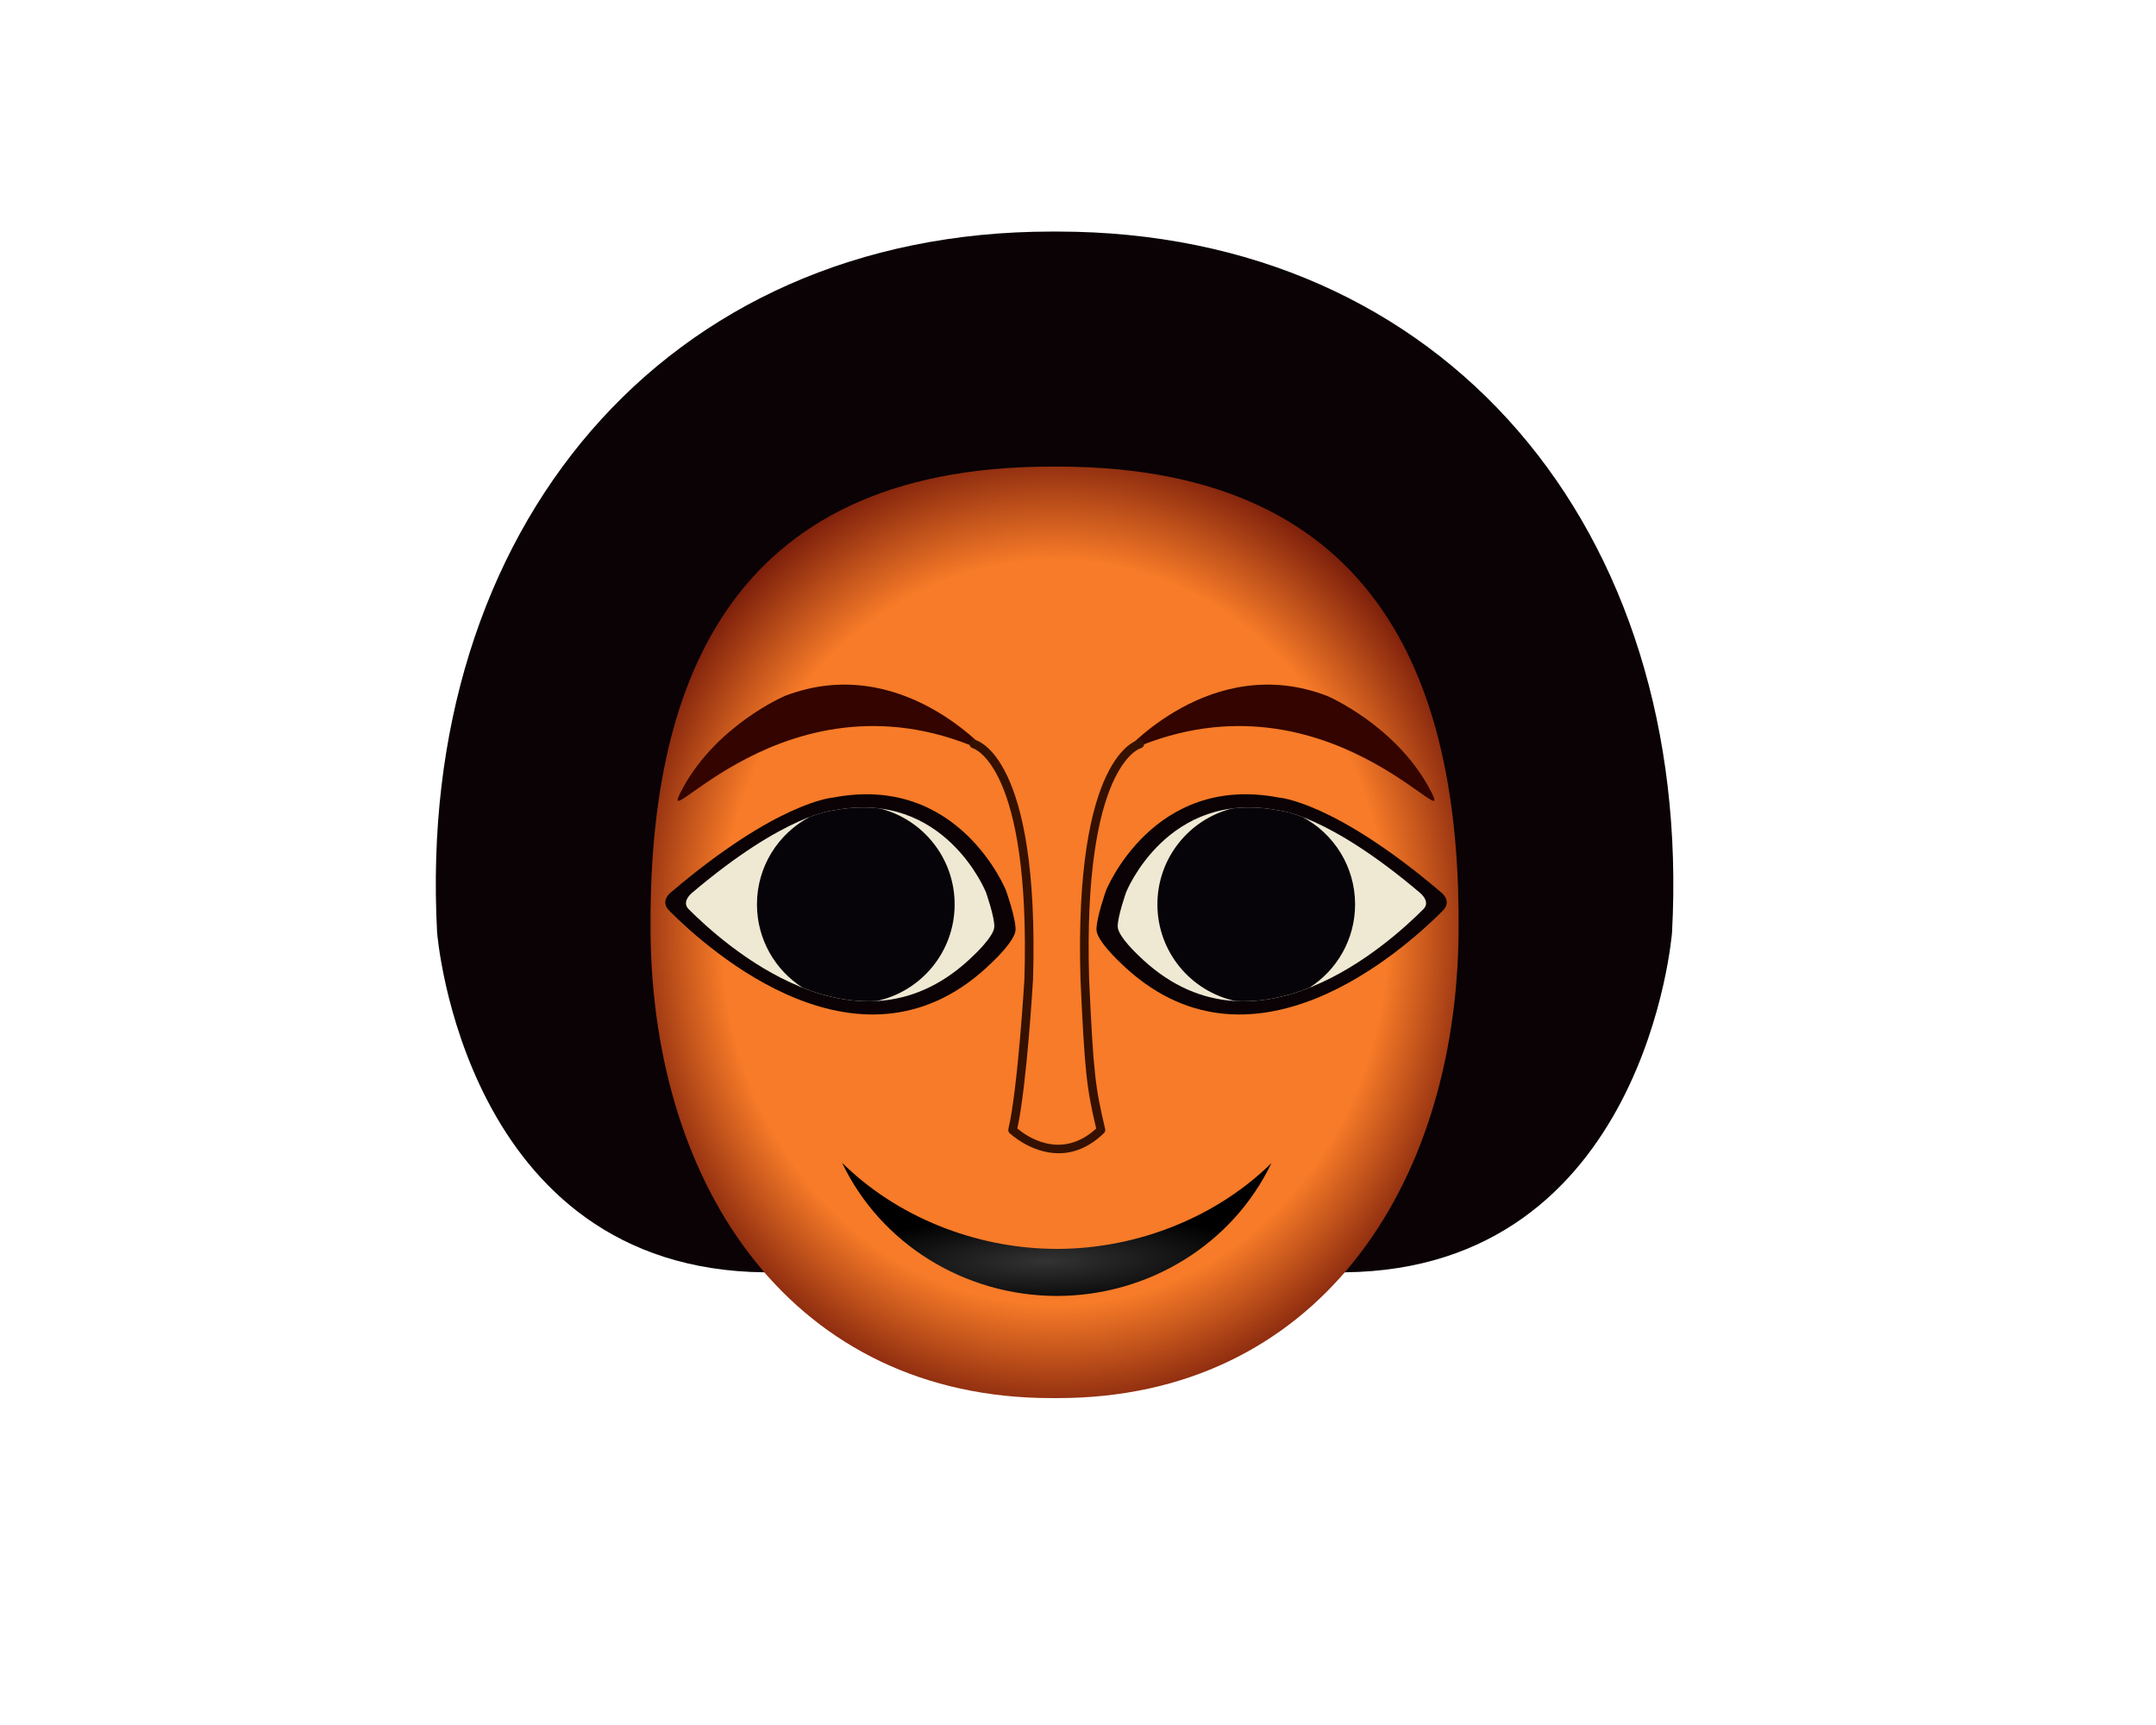 <?xml version="1.0" encoding="UTF-8" standalone="no"?>
<!-- Created with Inkscape (http://www.inkscape.org/) -->

<svg
   xmlns:dc="http://purl.org/dc/elements/1.1/"
   xmlns:cc="http://creativecommons.org/ns#"
   xmlns:rdf="http://www.w3.org/1999/02/22-rdf-syntax-ns#"
   xmlns:svg="http://www.w3.org/2000/svg"
   xmlns="http://www.w3.org/2000/svg"
   xmlns:xlink="http://www.w3.org/1999/xlink"
   xmlns:sodipodi="http://sodipodi.sourceforge.net/DTD/sodipodi-0.dtd"
   xmlns:inkscape="http://www.inkscape.org/namespaces/inkscape"
   id="svg2"
   version="1.1"
   inkscape:version="0.91 r13725"
   xml:space="preserve"
   width="1250"
   height="1000"
   viewBox="0 0 1250 1000"
   sodipodi:docname="smile.ai.svg"
   inkscape:export-filename="/Users/antenehs/Pictures/Emojis/Final V1/Smile.png"
   inkscape:export-xdpi="90"
   inkscape:export-ydpi="90"><defs
     id="defs6"><linearGradient
       inkscape:collect="always"
       id="linearGradient4274"><stop
         style="stop-color:#333333;stop-opacity:1"
         offset="0"
         id="stop4276" /><stop
         style="stop-color:#000000;stop-opacity:1"
         offset="1"
         id="stop4278" /></linearGradient><clipPath
       clipPathUnits="userSpaceOnUse"
       id="clipPath16"><path
         d="M 0,800 1000,800 1000,0 0,0 0,800 Z"
         id="path18"
         inkscape:connector-curvature="0" /></clipPath><clipPath
       clipPathUnits="userSpaceOnUse"
       id="clipPath28"><path
         d="m 487.732,583.608 c -152.334,0 -187,-105.001 -186,-216 l 0,0 c 1.075,-119.29 66.705,-216 186,-216 l 0,0 2.798,0 c 119.292,0 184.924,96.71 185.998,216 l 0,0 c 1,110.999 -33.664,216 -185.998,216 l 0,0 -2.798,0 z"
         id="path30"
         inkscape:connector-curvature="0" /></clipPath><radialGradient
       fx="0"
       fy="0"
       cx="0"
       cy="0"
       r="1"
       gradientUnits="userSpaceOnUse"
       gradientTransform="matrix(213.45,0,0,-237.476,489.13,367.607)"
       spreadMethod="pad"
       id="radialGradient36"><stop
         style="stop-opacity:1;stop-color:#f77b28"
         offset="0"
         id="stop38" /><stop
         style="stop-opacity:1;stop-color:#f77b28"
         offset="0.422"
         id="stop40" /><stop
         style="stop-opacity:1;stop-color:#f77b28"
         offset="0.725"
         id="stop42" /><stop
         style="stop-opacity:1;stop-color:#630c05"
         offset="1"
         id="stop44" /></radialGradient><clipPath
       clipPathUnits="userSpaceOnUse"
       id="clipPath52"><path
         d="M 0,800 1000,800 1000,0 0,0 0,800 Z"
         id="path54"
         inkscape:connector-curvature="0" /></clipPath><radialGradient
       inkscape:collect="always"
       xlink:href="#linearGradient4274"
       id="radialGradient4280"
       cx="607.273"
       cy="779.566"
       fx="607.273"
       fy="779.566"
       r="124.475"
       gradientTransform="matrix(-0.005,-0.218,1.001,-0.021,-170.551,879.923)"
       gradientUnits="userSpaceOnUse" /></defs><sodipodi:namedview
     pagecolor="#ffffff"
     bordercolor="#666666"
     borderopacity="1"
     objecttolerance="10"
     gridtolerance="10"
     guidetolerance="10"
     inkscape:pageopacity="0"
     inkscape:pageshadow="2"
     inkscape:window-width="1280"
     inkscape:window-height="752"
     id="namedview4"
     showgrid="false"
     inkscape:zoom="0.55"
     inkscape:cx="527.20948"
     inkscape:cy="294.3994"
     inkscape:window-x="0"
     inkscape:window-y="0"
     inkscape:window-maximized="1"
     inkscape:current-layer="layer2" /><g
     id="g10"
     inkscape:groupmode="layer"
     inkscape:label="smile"
     transform="matrix(1.25,0,0,-1.25,0,1000)"><g
       id="g12"><g
         id="g14"
         clip-path="url(#clipPath16)"><g
           id="g20"
           transform="translate(490.131,692.607)"><path
             d="m 0,0 0.398,0 c 179.494,0 294.999,-138 284.999,-325 0,0 -12,-156.333 -151.999,-157.667 0,0 -52.666,-57.334 -132,-55 l -4.796,0 c -79.334,-2.334 -132,55 -132,55 -140,1.334 -152,157.667 -152,157.667 -10,187 105.505,325 285,325 L -2,0 0,0 Z"
             style="fill:#0a0205;fill-opacity:1;fill-rule:nonzero;stroke:none"
             id="path22"
             inkscape:connector-curvature="0" /></g></g></g><g
       id="g24"><g
         id="g26"
         clip-path="url(#clipPath28)"><g
           id="g32"><g
             id="g34"><path
               d="m 487.732,583.608 c -152.334,0 -187,-105.001 -186,-216 l 0,0 c 1.075,-119.29 66.705,-216 186,-216 l 0,0 2.798,0 c 119.292,0 184.924,96.71 185.998,216 l 0,0 c 1,110.999 -33.664,216 -185.998,216 l 0,0 -2.798,0 z"
               style="fill:url(#radialGradient36);stroke:none"
               id="path46"
               inkscape:connector-curvature="0" /></g></g></g></g><g
       id="g48"><g
         id="g50"
         clip-path="url(#clipPath52)"><g
           id="g56"
           transform="translate(520.863,450.607)"><path
             d="M 0,0 C 0,0 40.666,47.333 94.666,26.667 94.666,26.667 126,13.334 142,-16 157.999,-45.334 94,44.667 0,0"
             style="fill:#330400;fill-opacity:1;fill-rule:nonzero;stroke:none"
             id="path58"
             inkscape:connector-curvature="0" /></g><g
           id="g60"
           transform="translate(669.181,377.616)"><path
             d="m 0,0 c -17.874,-17.868 -89.804,-82.937 -149.88,-23.752 0,0 -10.443,9.704 -10.717,14.798 -0.271,5.093 4.416,18.338 4.416,18.338 0,0 21.735,54.337 80.11,43.125 0,0 25.625,-1.595 75.565,-44.18 0,0 4.965,-3.87 0.506,-8.329"
             style="fill:#0a0205;fill-opacity:1;fill-rule:nonzero;stroke:none"
             id="path62"
             inkscape:connector-curvature="0" /></g><g
           id="g64"
           transform="translate(660.199,378.36)"><path
             d="m 0,0 c -15.1,-15.104 -78.996,-73.838 -132.324,-21.3 0,0 -9.194,8.543 -9.436,13.027 -0.238,4.484 3.887,16.144 3.887,16.144 0,0 19.133,47.834 70.521,37.963 0,0 22.323,-1.389 65.829,-38.3 0,0 5.046,-4.01 1.523,-7.534"
             style="fill:#efe8d3;fill-opacity:1;fill-rule:nonzero;stroke:none"
             id="path66"
             inkscape:connector-curvature="0" /></g><g
           id="g68"
           transform="translate(628.521,380.583)"><path
             d="m 0,0 c 0,17.563 -9.881,32.813 -24.381,40.512 -7.494,2.857 -11.293,3.099 -11.293,3.099 -7.871,1.512 -14.982,1.665 -21.389,0.849 C -76.961,39.456 -91.695,21.451 -91.695,0 c 0,-22.029 15.539,-40.423 36.254,-44.835 11.886,-0.654 23.498,1.933 34.228,6.176 C -8.463,-30.517 0,-16.252 0,0"
             style="fill:#070409;fill-opacity:1;fill-rule:nonzero;stroke:none"
             id="path70"
             inkscape:connector-curvature="0" /></g><g
           id="g72"
           transform="translate(458.75,450.607)"><path
             d="M 0,0 C 0,0 -40.666,47.333 -94.666,26.667 -94.666,26.667 -126,13.334 -142,-16 -158,-45.334 -94,44.667 0,0"
             style="fill:#330400;fill-opacity:1;fill-rule:nonzero;stroke:none"
             id="path74"
             inkscape:connector-curvature="0" /></g><g
           id="g76"
           transform="translate(310.432,377.616)"><path
             d="m 0,0 c 17.873,-17.868 89.805,-82.937 149.881,-23.752 0,0 10.443,9.704 10.715,14.798 0.273,5.093 -4.414,18.338 -4.414,18.338 0,0 -21.735,54.337 -80.11,43.125 0,0 -25.627,-1.595 -75.566,-44.18 0,0 -4.965,-3.87 -0.506,-8.329"
             style="fill:#0a0205;fill-opacity:1;fill-rule:nonzero;stroke:none"
             id="path78"
             inkscape:connector-curvature="0" /></g><g
           id="g80"
           transform="translate(319.412,378.36)"><path
             d="m 0,0 c 15.102,-15.104 78.996,-73.838 132.326,-21.3 0,0 9.194,8.543 9.434,13.027 0.24,4.484 -3.887,16.144 -3.887,16.144 0,0 -19.133,47.834 -70.521,37.963 0,0 -22.321,-1.389 -65.829,-38.3 0,0 -5.046,-4.01 -1.523,-7.534"
             style="fill:#efe8d3;fill-opacity:1;fill-rule:nonzero;stroke:none"
             id="path82"
             inkscape:connector-curvature="0" /></g><g
           id="g84"
           transform="translate(351.092,380.583)"><path
             d="m 0,0 c 0,17.563 9.879,32.813 24.381,40.512 7.494,2.857 11.291,3.099 11.291,3.099 7.873,1.512 14.984,1.665 21.391,0.849 19.898,-5.004 34.63,-23.009 34.63,-44.46 0,-22.029 -15.539,-40.423 -36.252,-44.835 -11.888,-0.654 -23.498,1.933 -34.228,6.176 C 8.463,-30.517 0,-16.252 0,0"
             style="fill:#070409;fill-opacity:1;fill-rule:nonzero;stroke:none"
             id="path86"
             inkscape:connector-curvature="0" /></g><g
           id="g88"
           transform="translate(496.637,221.404)" /><g
           id="g92"
           transform="translate(561.049,246.668)" /><g
           id="g96"
           transform="translate(572.544,252.619)" /><g
           id="g100"
           transform="translate(491.416,253.552)" /><g
           id="g104"
           transform="translate(491.024,265.154)"><path
             d="m 0,0 c -12.875,0 -22.617,9.211 -22.763,9.352 -0.507,0.49 -0.717,1.211 -0.555,1.898 4.408,18.613 7.42,69.148 7.45,69.656 2.885,99.094 -23.683,106.867 -23.951,106.934 -1.058,0.264 -1.728,1.33 -1.484,2.392 0.243,1.064 1.274,1.743 2.343,1.514 1.231,-0.259 30.101,-7.534 27.087,-111.016 -0.123,-2.105 -2.948,-49.511 -7.287,-69.238 3.821,-3.25 20.007,-15.174 36.576,-0.038 -4.41,18.73 -5.307,25.709 -7.286,69.244 -3.015,103.514 25.855,110.789 27.086,111.048 1.076,0.227 2.141,-0.464 2.369,-1.545 0.228,-1.081 -0.464,-2.141 -1.545,-2.369 C 37.807,187.773 11.239,180 14.127,80.848 16.129,36.832 17.008,30.529 21.574,11.25 21.736,10.563 21.525,9.842 21.019,9.352 13.769,2.338 6.487,0 0,0"
             style="fill:#361100;fill-opacity:1;fill-rule:nonzero;stroke:none"
             id="path106"
             inkscape:connector-curvature="0" /></g><g
           id="g108"
           transform="translate(507.629,200.733)" /><g
           id="g112"
           transform="translate(595.248,245.493)" /><g
           id="g116"
           transform="translate(388.658,245.493)" /></g></g></g><g
     inkscape:groupmode="layer"
     id="layer1"
     inkscape:label="smile lips 1"
     style="display:none"><path
       transform="matrix(1.25,0,0,-1.25,620.796,723.245)"
       d="m 0,0 c 0.672,-0.005 1.291,-0.007 1.904,-0.007 32.186,0.001 40.508,6.317 44.405,12.496 2.728,4.329 6.595,8.123 9.751,10.813 -4.389,0.507 -10.116,1.014 -15.428,1.014 -1.898,0 -3.637,-0.065 -5.17,-0.195 C 30.337,23.689 22.456,22.226 14.831,20.812 5.596,19.098 -3.126,17.479 -7.971,17.479 c -0.488,0 -0.942,0.016 -1.351,0.046 -7.073,0.506 -29.185,4.662 -31.612,5.121 -5.295,0.646 -10.792,0.974 -16.339,0.974 -4.328,0 -8.103,-0.198 -11.1,-0.44 3.133,-2.684 6.924,-6.428 9.611,-10.692 3.894,-6.178 12.218,-12.495 44.405,-12.495 0.61,0 1.232,0.002 1.86,0.007 L 0,0 Z m 1.904,-6.091 c -0.643,0 -1.288,0.002 -1.948,0.006 l -12.409,0 c -0.614,-0.004 -1.264,-0.006 -1.904,-0.006 -29.445,0 -45.038,4.807 -52.144,16.075 -4.549,7.22 -13.16,12.989 -13.246,13.047 l -5.768,3.83 7.631,1.355 c 0.342,0.061 8.531,1.488 20.611,1.488 6.092,0 12.136,-0.366 17.964,-1.086 l 0.366,-0.056 c 6.599,-1.253 24.94,-4.587 30.466,-4.984 0.153,-0.011 0.322,-0.015 0.506,-0.015 3.764,0 12.36,1.595 20.673,3.138 7.899,1.466 16.069,2.983 21.768,3.462 1.862,0.156 3.935,0.236 6.162,0.236 11.522,0 26.202,-2.084 26.739,-2.171 L 75.187,26.93 69.292,23.028 C 69.209,22.973 60.593,17.204 56.046,9.986 48.942,-1.283 31.348,-6.091 1.904,-6.091"
       style="fill:#421404;fill-opacity:1;fill-rule:nonzero;stroke:none"
       id="path90"
       inkscape:connector-curvature="0" /><path
       d="m 0,0 c 0,0 -9.254,-6.12 -14.233,-14.026 -4.984,-7.904 -15.661,-14.535 -50.179,-14.281 l -12.453,0 c -34.519,-0.254 -45.196,6.377 -50.179,14.281 C -132.026,-6.12 -141.276,0 -141.276,0 c 0,0 16.317,2.893 36.835,0.357 0,0 24.055,-4.562 31.129,-5.07 7.077,-0.507 31.839,5.577 43.866,6.591 C -17.419,2.893 0,0 0,0"
       style="fill:#82301d;fill-opacity:1;fill-rule:nonzero;stroke:none"
       id="path94"
       inkscape:connector-curvature="0"
       transform="matrix(1.25,0,0,-1.25,701.311,691.665)" /><path
       transform="matrix(1.25,0,0,-1.25,715.68,684.226)"
       d="m 0,0 c -2.412,-1.078 -4.171,-1.568 -4.694,-1.703 1.79,0.155 3.07,0.469 3.877,0.946 C -0.538,-0.592 -0.104,-0.296 0,0 m -162.268,0 c 0.105,-0.296 0.539,-0.592 0.815,-0.756 0.807,-0.478 2.09,-0.792 3.886,-0.947 -0.525,0.135 -2.283,0.625 -4.701,1.703 m 26.106,-3.079 c 4.409,0 26.908,-0.227 37.092,-4.699 6.163,-2.706 15.012,-2.781 15.101,-2.781 l 3.665,0 c 0.088,0 8.899,0.055 15.107,2.781 10.187,4.472 32.687,4.699 37.094,4.699 1.376,0 2.742,-0.031 4.09,-0.082 -4.267,0.694 -8.393,1.674 -12.442,2.635 -7.333,1.742 -14.219,3.388 -21.441,3.263 -4.476,-0.076 -8.443,-0.73 -11.466,-1.888 -0.808,-0.309 -1.435,-0.594 -1.999,-0.848 -2.573,-1.16 -4.496,-1.88 -9.501,-2.105 l -0.266,-0.005 -2.275,0.005 c -5.005,0.225 -6.928,0.945 -9.501,2.105 -0.567,0.254 -1.194,0.539 -1.998,0.848 -3.027,1.158 -6.993,1.812 -11.47,1.888 -7.119,0.122 -14.106,-1.52 -21.438,-3.263 -4.051,-0.961 -8.175,-1.941 -12.444,-2.635 1.35,0.051 2.716,0.082 4.092,0.082 m 55.866,-13.564 -3.673,0 c -0.457,0 -11.257,0.041 -19.537,3.677 -5.983,2.627 -20.71,3.803 -32.656,3.803 -3.186,0 -6.461,-0.195 -9.631,-0.384 -3.077,-0.182 -5.981,1.646 -8.745,1.646 -3.805,0 -8.648,0.279 -12.323,2.456 -3.469,2.053 -4.76,5.049 -3.369,7.817 1.23,2.451 4.344,4.162 7.569,4.162 1.352,0 2.654,-0.292 3.767,-0.845 1.838,-0.911 3.253,-1.387 3.859,-1.572 1.21,-0.103 2.451,-1.156 3.701,-1.156 7.008,0 13.732,0.598 20.854,2.287 7.686,1.828 15.67,3.714 24.31,3.572 5.884,-0.101 11.022,-0.978 15.27,-2.606 1.042,-0.4 1.857,-0.767 2.515,-1.064 1.653,-0.745 2.288,-1.03 5.384,-1.175 l 1.737,0 c 3.096,0.145 3.729,0.43 5.384,1.175 0.655,0.297 1.474,0.664 2.515,1.064 4.249,1.628 9.383,2.505 15.267,2.606 8.723,0.156 16.626,-1.746 24.313,-3.572 7.12,-1.689 13.844,-2.287 20.855,-2.287 1.25,0 4.492,1.053 5.703,1.156 0.583,0.179 2.004,0.655 3.852,1.572 1.115,0.553 2.416,0.845 3.766,0.845 3.229,0 6.344,-1.712 7.572,-4.162 1.39,-2.768 0.1,-5.765 -3.371,-7.817 -3.671,-2.177 -8.513,-2.456 -12.321,-2.456 -2.764,0 -7.668,-1.828 -10.745,-1.646 -3.171,0.189 -6.445,0.384 -9.629,0.384 -11.945,0 -26.675,-1.176 -32.66,-3.803 -8.279,-3.636 -19.077,-3.677 -19.533,-3.677"
       style="fill:#421404;fill-opacity:1;fill-rule:nonzero;stroke:none"
       id="path98"
       inkscape:connector-curvature="0" /><path
       transform="matrix(1.25,0,0,-1.25,614.27,683.06)"
       d="m 0,0 c 5.693,0.255 6.08,1.187 9.764,2.599 4.049,1.55 8.825,2.17 13.37,2.248 17.157,0.288 34.168,-6.36 51.818,-4.631 0,0 2.136,0.511 5.217,2.039 3.086,1.53 8.306,-3.059 2.847,-6.288 -5.453,-3.233 -18.842,-3.022 -29.991,-3.022 -11.151,0 -27.521,-1.021 -34.876,-4.25 -7.353,-3.229 -17.317,-3.229 -17.317,-3.229 l -3.673,0 c 0,0 -9.963,0 -17.318,3.229 -7.354,3.229 -23.727,4.25 -34.875,4.25 -11.152,0 -22.538,-0.211 -27.997,3.022 -5.452,3.229 -0.234,7.818 2.847,6.288 3.087,-1.528 5.224,-2.039 5.224,-2.039 17.646,-1.729 32.661,4.919 49.818,4.631 4.544,-0.078 9.32,-0.698 13.369,-2.248 C -8.089,1.187 -7.703,0.255 -2.009,0 L 0,0 Z"
       style="fill:#82301d;fill-opacity:1;fill-rule:nonzero;stroke:none"
       id="path102"
       inkscape:connector-curvature="0" /><path
       transform="matrix(1.25,0,0,-1.25,634.536,749.083)"
       d="m 0,0 c -0.13,0.519 -0.453,0.955 -0.912,1.229 -5.765,3.46 -12.067,5.214 -18.732,5.214 -11.185,0 -19.638,-5.001 -19.992,-5.214 -0.459,-0.274 -0.783,-0.71 -0.912,-1.23 -0.13,-0.518 -0.05,-1.055 0.226,-1.512 0.358,-0.599 1.015,-0.972 1.716,-0.972 0.361,0 0.717,0.098 1.024,0.283 0.317,0.187 7.905,4.583 18.011,4.583 5.95,0 11.536,-1.541 16.601,-4.581 0.91,-0.545 2.199,-0.223 2.744,0.685 C 0.05,-1.056 0.13,-0.519 0,0"
       style="fill:#330400;fill-opacity:1;fill-rule:nonzero;stroke:none"
       id="path110"
       inkscape:connector-curvature="0" /><path
       transform="matrix(1.25,0,0,-1.25,744.06,693.134)"
       d="m 0,0 c 0.317,0.431 0.447,0.958 0.366,1.486 -1.008,6.648 -3.673,12.622 -7.92,17.758 -7.129,8.619 -16.37,11.945 -16.759,12.082 -0.504,0.179 -1.047,0.151 -1.53,-0.081 -0.481,-0.229 -0.844,-0.634 -1.021,-1.138 -0.234,-0.658 -0.103,-1.402 0.343,-1.941 0.231,-0.278 0.535,-0.49 0.872,-0.609 0.346,-0.125 8.57,-3.171 15.01,-10.958 3.792,-4.585 6.165,-9.871 7.051,-15.712 0.16,-1.049 1.23,-1.836 2.277,-1.678 0.53,0.08 0.995,0.36 1.311,0.791"
       style="fill:#330400;fill-opacity:1;fill-rule:nonzero;stroke:none"
       id="path114"
       inkscape:connector-curvature="0" /><path
       transform="matrix(1.25,0,0,-1.25,485.823,693.134)"
       d="m 0,0 c -0.317,0.431 -0.447,0.958 -0.366,1.486 1.008,6.648 3.673,12.622 7.92,17.758 7.129,8.619 16.37,11.945 16.759,12.082 0.504,0.179 1.047,0.151 1.53,-0.081 0.481,-0.229 0.844,-0.634 1.021,-1.138 0.234,-0.658 0.103,-1.402 -0.343,-1.941 C 26.29,27.888 25.986,27.676 25.649,27.557 25.303,27.432 17.079,24.386 10.639,16.599 6.847,12.014 4.474,6.728 3.588,0.887 3.428,-0.162 2.358,-0.949 1.311,-0.791 0.781,-0.711 0.316,-0.431 0,0"
       style="fill:#330400;fill-opacity:1;fill-rule:nonzero;stroke:none"
       id="path118"
       inkscape:connector-curvature="0" /></g><g
     inkscape:groupmode="layer"
     id="layer2"
     inkscape:label="smile lips 2"
     style="display:inline"><path
       style="fill:url(#radialGradient4280);fill-opacity:1"
       d="m 488.215,674.055 c 22.385,47.009 70.987,77.151 124.512,77.219 53.455,-0.064 102.01,-30.125 124.438,-77.041 -30.728,30.36 -76.331,49.751 -124.438,49.767 -48.168,-0.043 -93.809,-19.502 -124.512,-49.945 z"
       id="path4255"
       inkscape:connector-curvature="0"
       sodipodi:nodetypes="ccccc" /></g></svg>